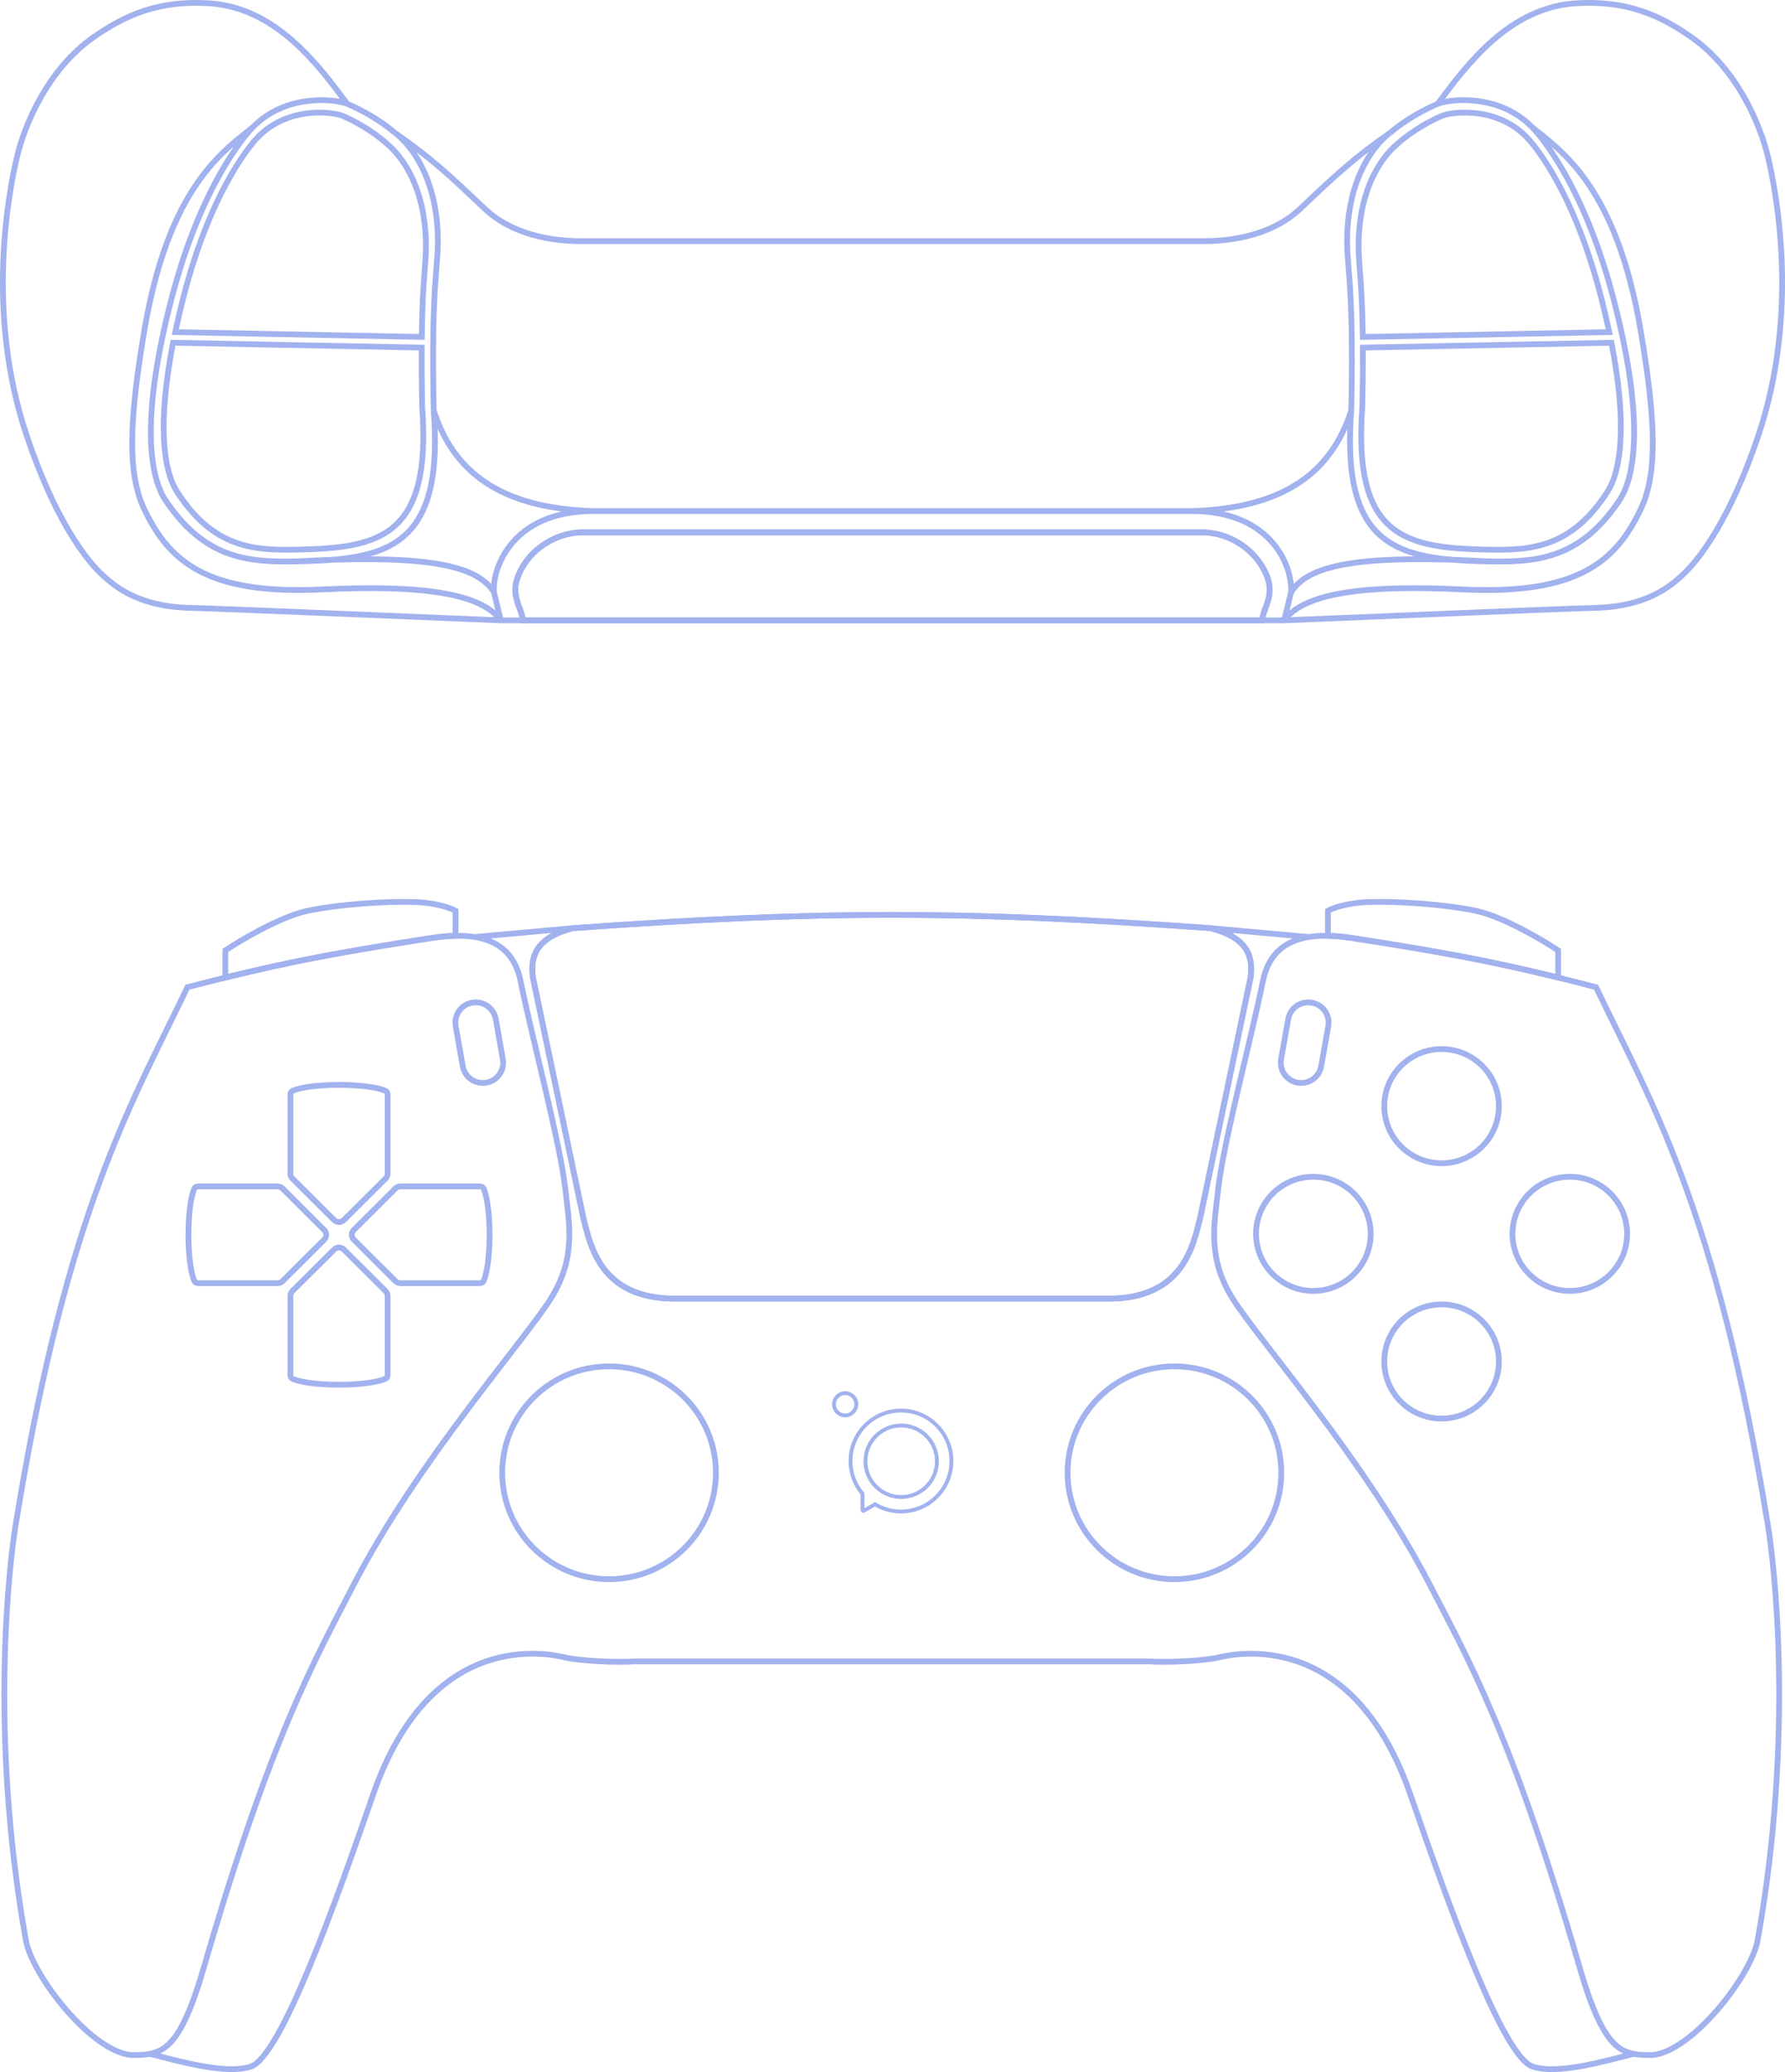 <?xml version="1.0" encoding="UTF-8"?>
<svg id="Layer_5_copy" data-name="Layer 5 copy" xmlns="http://www.w3.org/2000/svg" viewBox="0 0 928.78 1077.78">
  <path d="M298.01,482.79c-18.6,4.83-22.24,14.09-20.72,25.66l26.28,125.28c3.54,13.58,8.53,41.76,47.51,41.76h225.84c38.98,0,43.98-28.18,47.51-41.76l26.28-125.28c1.52-11.57-2.12-20.83-20.72-25.66M298.01,482.79c64.83-4.62,115.39-6.92,165.99-6.92M298.01,482.79l-50.99,4.59M247.02,487.38c-8.29-1.34-17.39-.34-25.14.94-47.98,7.47-76.8,12.75-124.35,25.16-27.8,58.37-62.68,114.21-89.47,280.25-2.82,17.5-14.15,107.17,5.56,216.35,4.04,18.52,33.87,56.86,54.59,58.87,3.57,0,6.79-.03,9.81-.61M247.02,487.38c11.17,1.8,20.87,7.83,23.89,23.08,5.26,26.57,20.72,84.53,23.25,108.18,1.83,17.11,6.07,35.22-7.58,56.85-14.31,22.68-69.56,84.87-102.61,148.93-19.73,38.24-42.96,78.49-77.84,198.74-10.11,34.87-17.87,43.19-28.1,45.17M78.02,1068.33c15.52,3.9,39.35,10.84,52.37,6.65,15.67-5.03,43.72-83.73,63.69-141.38,30.3-87.48,91.9-73.33,100.06-71.45h.02c8.09,1.86,27.13,2.69,35.89,2.02h267.9c8.76.67,27.8-.15,35.89-2.01h.02c8.17-1.88,69.76-16.03,100.06,71.45,19.97,57.65,48.02,136.35,63.69,141.38,13.01,4.19,36.85-2.75,52.37-6.65M629.99,482.79c-64.83-4.62-115.39-6.92-165.99-6.92M629.99,482.79l50.99,4.59M680.98,487.38c8.29-1.34,17.39-.34,25.14.94,47.98,7.47,76.8,12.75,124.35,25.16,27.8,58.37,62.68,114.21,89.47,280.25,2.82,17.5,14.15,107.17-5.56,216.35-4.04,18.52-33.87,56.86-54.59,58.87-3.57,0-6.79-.03-9.81-.61M680.98,487.38c-11.17,1.8-20.87,7.83-23.89,23.08-5.26,26.57-20.72,84.53-23.25,108.18-1.83,17.11-6.07,35.22,7.58,56.85,14.31,22.68,69.56,84.87,102.61,148.93,19.73,38.24,42.96,78.49,77.84,198.74,10.11,34.87,17.87,43.19,28.1,45.17" style="fill: none; stroke: #a2b2ee; stroke-width: 3px;"/>
  <path d="M464,475.87c-50.6,0-101.16,2.3-165.99,6.92-18.6,4.83-22.24,14.09-20.72,25.66l26.28,125.28c3.54,13.58,8.53,41.76,47.51,41.76h225.84c38.98,0,43.98-28.18,47.51-41.76l26.28-125.28c1.52-11.57-2.12-20.83-20.72-25.66-64.83-4.62-115.39-6.92-165.99-6.92" style="fill: none; stroke: #a2b2ee; stroke-width: 3px;"/>
  <path d="M682.55,521.54h0c5.76,1.01,9.61,6.48,8.59,12.22l-3.69,20.84c-1.02,5.74-6.51,9.57-12.27,8.55h0c-5.76-1.01-9.61-6.48-8.59-12.22l3.69-20.84c1.02-5.74,6.51-9.57,12.27-8.55Z" style="fill: none; stroke: #a2b2ee; stroke-miterlimit: 4; stroke-width: 3px;"/>
  <path d="M245.69,521.54h0c-5.76,1.01-9.61,6.48-8.59,12.22l3.69,20.84c1.02,5.74,6.51,9.57,12.27,8.55h0c5.76-1.01,9.61-6.48,8.59-12.22l-3.69-20.84c-1.02-5.74-6.51-9.57-12.27-8.55Z" style="fill: none; stroke: #a2b2ee; stroke-miterlimit: 4; stroke-width: 3px;"/>
  <path id="Planetoid" d="M468.79,733.71c-14.5,0-26.25,11.75-26.25,26.25,0,6.48,2.35,12.41,6.24,16.99v8.45c0,.36.39.59.71.41l5.79-3.34c3.95,2.38,8.57,3.74,13.52,3.74,14.5,0,26.25-11.75,26.25-26.25s-11.75-26.25-26.25-26.25ZM468.91,778.68c-10.27,0-18.6-8.33-18.6-18.6s8.33-18.6,18.6-18.6,18.6,8.33,18.6,18.6-8.33,18.6-18.6,18.6Z" style="fill: none; stroke: #a2b2ee; stroke-miterlimit: 10; stroke-width: 2px;"/>
  <circle id="Moon" cx="439.75" cy="730.44" r="5.8" style="fill: none; stroke: #a2b2ee; stroke-miterlimit: 10; stroke-width: 2px;"/>
  <path d="M215.81,469.2c11.32.4,18.87,3.19,21.23,4.53v13.03c-5.22.11-10.43.78-15.15,1.56-40.99,6.39-68,11.17-104.65,20.16v-14.12c8.59-5.7,29.22-17.81,42.96-20.63,17.19-3.52,41.45-5.03,55.6-4.53Z" style="fill: none; stroke: #a2b2ee; stroke-width: 3px;"/>
  <path d="M712.18,469.2c-11.32.4-18.87,3.19-21.23,4.53v13.03c5.22.11,10.43.78,15.15,1.56,40.99,6.39,68,11.17,104.65,20.16v-14.12c-8.59-5.7-29.22-17.81-42.96-20.63-17.19-3.52-41.45-5.03-55.6-4.53Z" style="fill: none; stroke: #a2b2ee; stroke-width: 3px;"/>
  <ellipse cx="683.37" cy="641.78" rx="29.82" ry="29.69" style="fill: none; stroke: #a2b2ee; stroke-width: 3px;"/>
  <ellipse cx="750.09" cy="575.37" rx="29.82" ry="29.69" style="fill: none; stroke: #a2b2ee; stroke-width: 3px;"/>
  <ellipse cx="816.81" cy="641.78" rx="29.82" ry="29.69" style="fill: none; stroke: #a2b2ee; stroke-width: 3px;"/>
  <ellipse cx="750.09" cy="708.19" rx="29.82" ry="29.69" style="fill: none; stroke: #a2b2ee; stroke-width: 3px;"/>
  <ellipse cx="611.09" cy="766.06" rx="55.6" ry="55.35" style="fill: none; stroke: #a2b2ee; stroke-width: 3px;"/>
  <ellipse cx="316.91" cy="766.06" rx="55.6" ry="55.35" style="fill: none; stroke: #a2b2ee; stroke-width: 3px;"/>
  <path d="M151.99,567.53c2.04-1.01,5.54-1.83,9.92-2.39,4.34-.55,9.4-.83,14.48-.83,5.08,0,10.14.28,14.48.83,4.39.56,7.88,1.38,9.92,2.39.49.24.88.87.88,1.88v41.12c0,.93-.37,1.83-1.04,2.49l-21.74,21.62c-1.38,1.37-3.62,1.37-5,0l-21.74-21.62c-.66-.66-1.04-1.56-1.04-2.49v-41.11c0-1.02.39-1.65.88-1.89Z" style="fill: none; stroke: #a2b2ee; stroke-width: 3px;"/>
  <path d="M200.78,717.04c-2.04,1.01-5.54,1.83-9.92,2.39-4.34.55-9.4.83-14.48.83s-10.14-.28-14.48-.83c-4.39-.56-7.88-1.38-9.92-2.39-.49-.24-.87-.87-.87-1.88v-41.12c0-.93.37-1.83,1.04-2.49l21.74-21.62c1.38-1.37,3.62-1.37,5,0l21.74,21.62c.66.66,1.04,1.56,1.04,2.49v41.11c0,1.02-.39,1.65-.88,1.89Z" style="fill: none; stroke: #a2b2ee; stroke-width: 3px;"/>
  <path d="M251.49,618c1.01,2.03,1.84,5.51,2.4,9.88.56,4.32.84,9.36.84,14.41s-.28,10.09-.84,14.41c-.56,4.37-1.39,7.84-2.4,9.87-.24.49-.87.87-1.89.87h-41.31c-.94,0-1.84-.37-2.5-1.03l-21.72-21.64c-1.38-1.38-1.38-3.6,0-4.98l21.72-21.64c.66-.66,1.56-1.03,2.5-1.03h41.3c1.02,0,1.65.39,1.9.87Z" style="fill: none; stroke: #a2b2ee; stroke-width: 3px;"/>
  <path d="M101.28,666.57c-1.01-2.03-1.84-5.51-2.4-9.88-.56-4.32-.84-9.36-.84-14.41,0-5.05.28-10.09.84-14.41.56-4.37,1.39-7.84,2.4-9.87.24-.49.87-.87,1.89-.87h41.31c.94,0,1.84.37,2.5,1.03l21.72,21.64c1.38,1.37,1.38,3.6,0,4.98l-21.72,21.64c-.66.66-1.56,1.03-2.5,1.03h-41.3c-1.02,0-1.65-.39-1.89-.87Z" style="fill: none; stroke: #a2b2ee; stroke-width: 3px;"/>
  <path d="M205.46,69.1s.05.03.15.1M205.46,69.1l.15.1M205.46,69.1c-8.09-7.03-18.7-12.58-24.77-15.08M205.61,69.2c1.85,1.31,20.17,15.18,22.09,50.71,1,18.53-3.54,22.64-2.02,93.58M205.61,69.2c18.15,12.59,28.3,21.95,46.35,39.14,17.19,16.37,42.12,17.11,51.05,17.11h322.74c8.93,0,33.86-.74,51.05-17.11,18.05-17.19,28.2-26.55,46.35-39.14M225.68,213.5c10.11,31.7,34.37,50.83,82.9,52.34M225.68,213.5c4.81,62.2-17.21,74.76-52.97,77.68M308.58,265.84c-42.46,0-52.57,30.19-51.56,42.26M308.58,265.84h311.62M272.18,322.68c-1.01-6.03-4.04-9.59-4.04-16.09s4.55-14.09,9.1-18.62c5.08-5.06,14.15-11.07,26.28-11.07h321.73c12.13,0,21.2,6.01,26.28,11.07,4.55,4.53,9.1,12.08,9.1,18.62s-3.03,10.06-4.04,16.09M272.18,322.68h-11.63M272.18,322.68h384.41M257.02,308.1c-7.37-11.92-27.32-18.82-84.31-16.92M257.02,308.1l3.54,14.58M172.71,291.18c-5.57.19-11.49.46-17.79.81M172.71,291.18c-5.61.46-11.56.68-17.79.81M154.91,291.99c-25.27.55-48.12-.91-68.74-31.7-9.1-13.59-12.53-46.08,3.54-106.67,16.68-62.89,41.95-87.55,41.95-87.55M260.56,322.68c-10.11-14.08-41.45-18.61-92.5-16.09-60.62,2.99-80.14-14.74-93.01-41.77-9.1-19.12-7.56-47.54,0-92.58,12.74-75.87,41.95-94.09,56.61-106.16M260.56,322.68c-45.83-1.85-136.48-5.74-162.76-6.54-26.28-.81-38.42-11.56-43.98-16.59-4.35-3.94-22.54-21.44-39.93-72.97C-7.85,162.18,4.79,98.79,8.83,81.68c4.04-17.11,16.17-45.78,39.93-62.39C65.45,7.64,82.6.2,108.41,1.69c34.88,2.01,56.95,31.7,72.28,52.33M131.66,66.08c17.19-17.61,42.96-14.57,49.03-12.07M723.31,69.1s-.05.03-.15.1M723.31,69.1l-.15.1M723.31,69.1c8.09-7.03,18.7-12.58,24.77-15.08M723.17,69.2c-1.85,1.31-20.17,15.18-22.09,50.71-1,18.53,3.54,22.64,2.02,93.58M703.1,213.5c-10.11,31.7-34.37,50.83-82.9,52.34M703.1,213.5c-4.81,62.2,17.21,74.76,52.97,77.68M620.2,265.84c42.46,0,52.57,30.19,51.56,42.26M656.59,322.68h11.63M671.76,308.1c7.37-11.92,27.32-18.82,84.31-16.92M671.76,308.1l-3.54,14.58M756.07,291.18c5.57.19,11.49.46,17.79.81M756.07,291.18c5.61.46,11.56.68,17.79.81M773.86,291.99c25.27.55,48.12-.91,68.74-31.7,9.1-13.59,12.53-46.08-3.54-106.67-16.68-62.89-41.95-87.55-41.95-87.55M668.22,322.68c10.11-14.08,41.45-18.61,92.5-16.09,60.62,2.99,80.15-14.74,93.01-41.77,9.1-19.12,7.56-47.54,0-92.58-12.74-75.87-41.95-94.09-56.61-106.16M668.22,322.68c45.83-1.85,136.48-5.74,162.76-6.54,26.28-.81,38.42-11.56,43.98-16.59,4.35-3.94,22.54-21.44,39.93-72.97,21.74-64.4,9.1-127.8,5.05-144.9s-16.17-45.78-39.93-62.39c-16.68-11.66-33.83-19.09-59.65-17.6-34.88,2.01-56.95,31.7-72.28,52.33M797.11,66.08c-17.19-17.61-42.96-14.57-49.03-12.07" style="fill: none; stroke: #a2b2ee; stroke-width: 3px;"/>
  <path d="M221.5,122.82c-1.75-33.68-18.67-46.67-20.32-48.16-7.39-6.67-17.09-11.92-22.63-14.29s-29.1-5.25-44.81,11.43c0,0-23.1,23.36-38.34,82.96-1.62,6.31-3.01,12.31-4.22,17.99l128.25,2.52c.43-33.4,2.78-38.79,2.07-52.45Z" style="fill: none; stroke: #a2b2ee; stroke-width: 3px;"/>
  <path d="M219.66,211.51c5.08,68.18-22.63,73.43-64.67,74.38-23.09.52-43.97-.86-62.82-30.04-7.1-10.99-10.42-35.04-2.11-77.56l129.32,2.52c-.05,8.47.02,18.55.27,30.7Z" style="fill: none; stroke: #a2b2ee; stroke-width: 3px;"/>
  <path d="M707.02,122.82c1.75-33.68,18.57-46.6,20.19-48.06,7.39-6.67,17.23-12.02,22.77-14.39s29.1-5.25,44.81,11.43c0,0,23.1,23.36,38.34,82.96,1.62,6.31,3.01,12.31,4.22,17.99l-128.25,2.52c-.43-33.4-2.78-38.79-2.07-52.45Z" style="fill: none; stroke: #a2b2ee; stroke-width: 3px;"/>
  <path d="M708.87,211.51c-5.08,68.18,22.63,73.43,64.67,74.38,23.09.52,43.97-.86,62.82-30.04,7.1-10.99,10.42-35.04,2.11-77.56l-129.33,2.52c.05,8.47-.02,18.55-.27,30.7Z" style="fill: none; stroke: #a2b2ee; stroke-width: 3px;"/>
  <path d="M272.18,322.68c-1.01-6.03-4.04-9.59-4.04-16.09s4.55-14.09,9.1-18.62c5.08-5.06,14.15-11.07,26.28-11.07h321.73c12.13,0,21.2,6.01,26.28,11.07,4.55,4.53,9.1,12.08,9.1,18.62s-3.03,10.06-4.04,16.09h-384.41Z" style="fill: none; stroke: #a2b2ee; stroke-width: 3px;"/>
</svg>